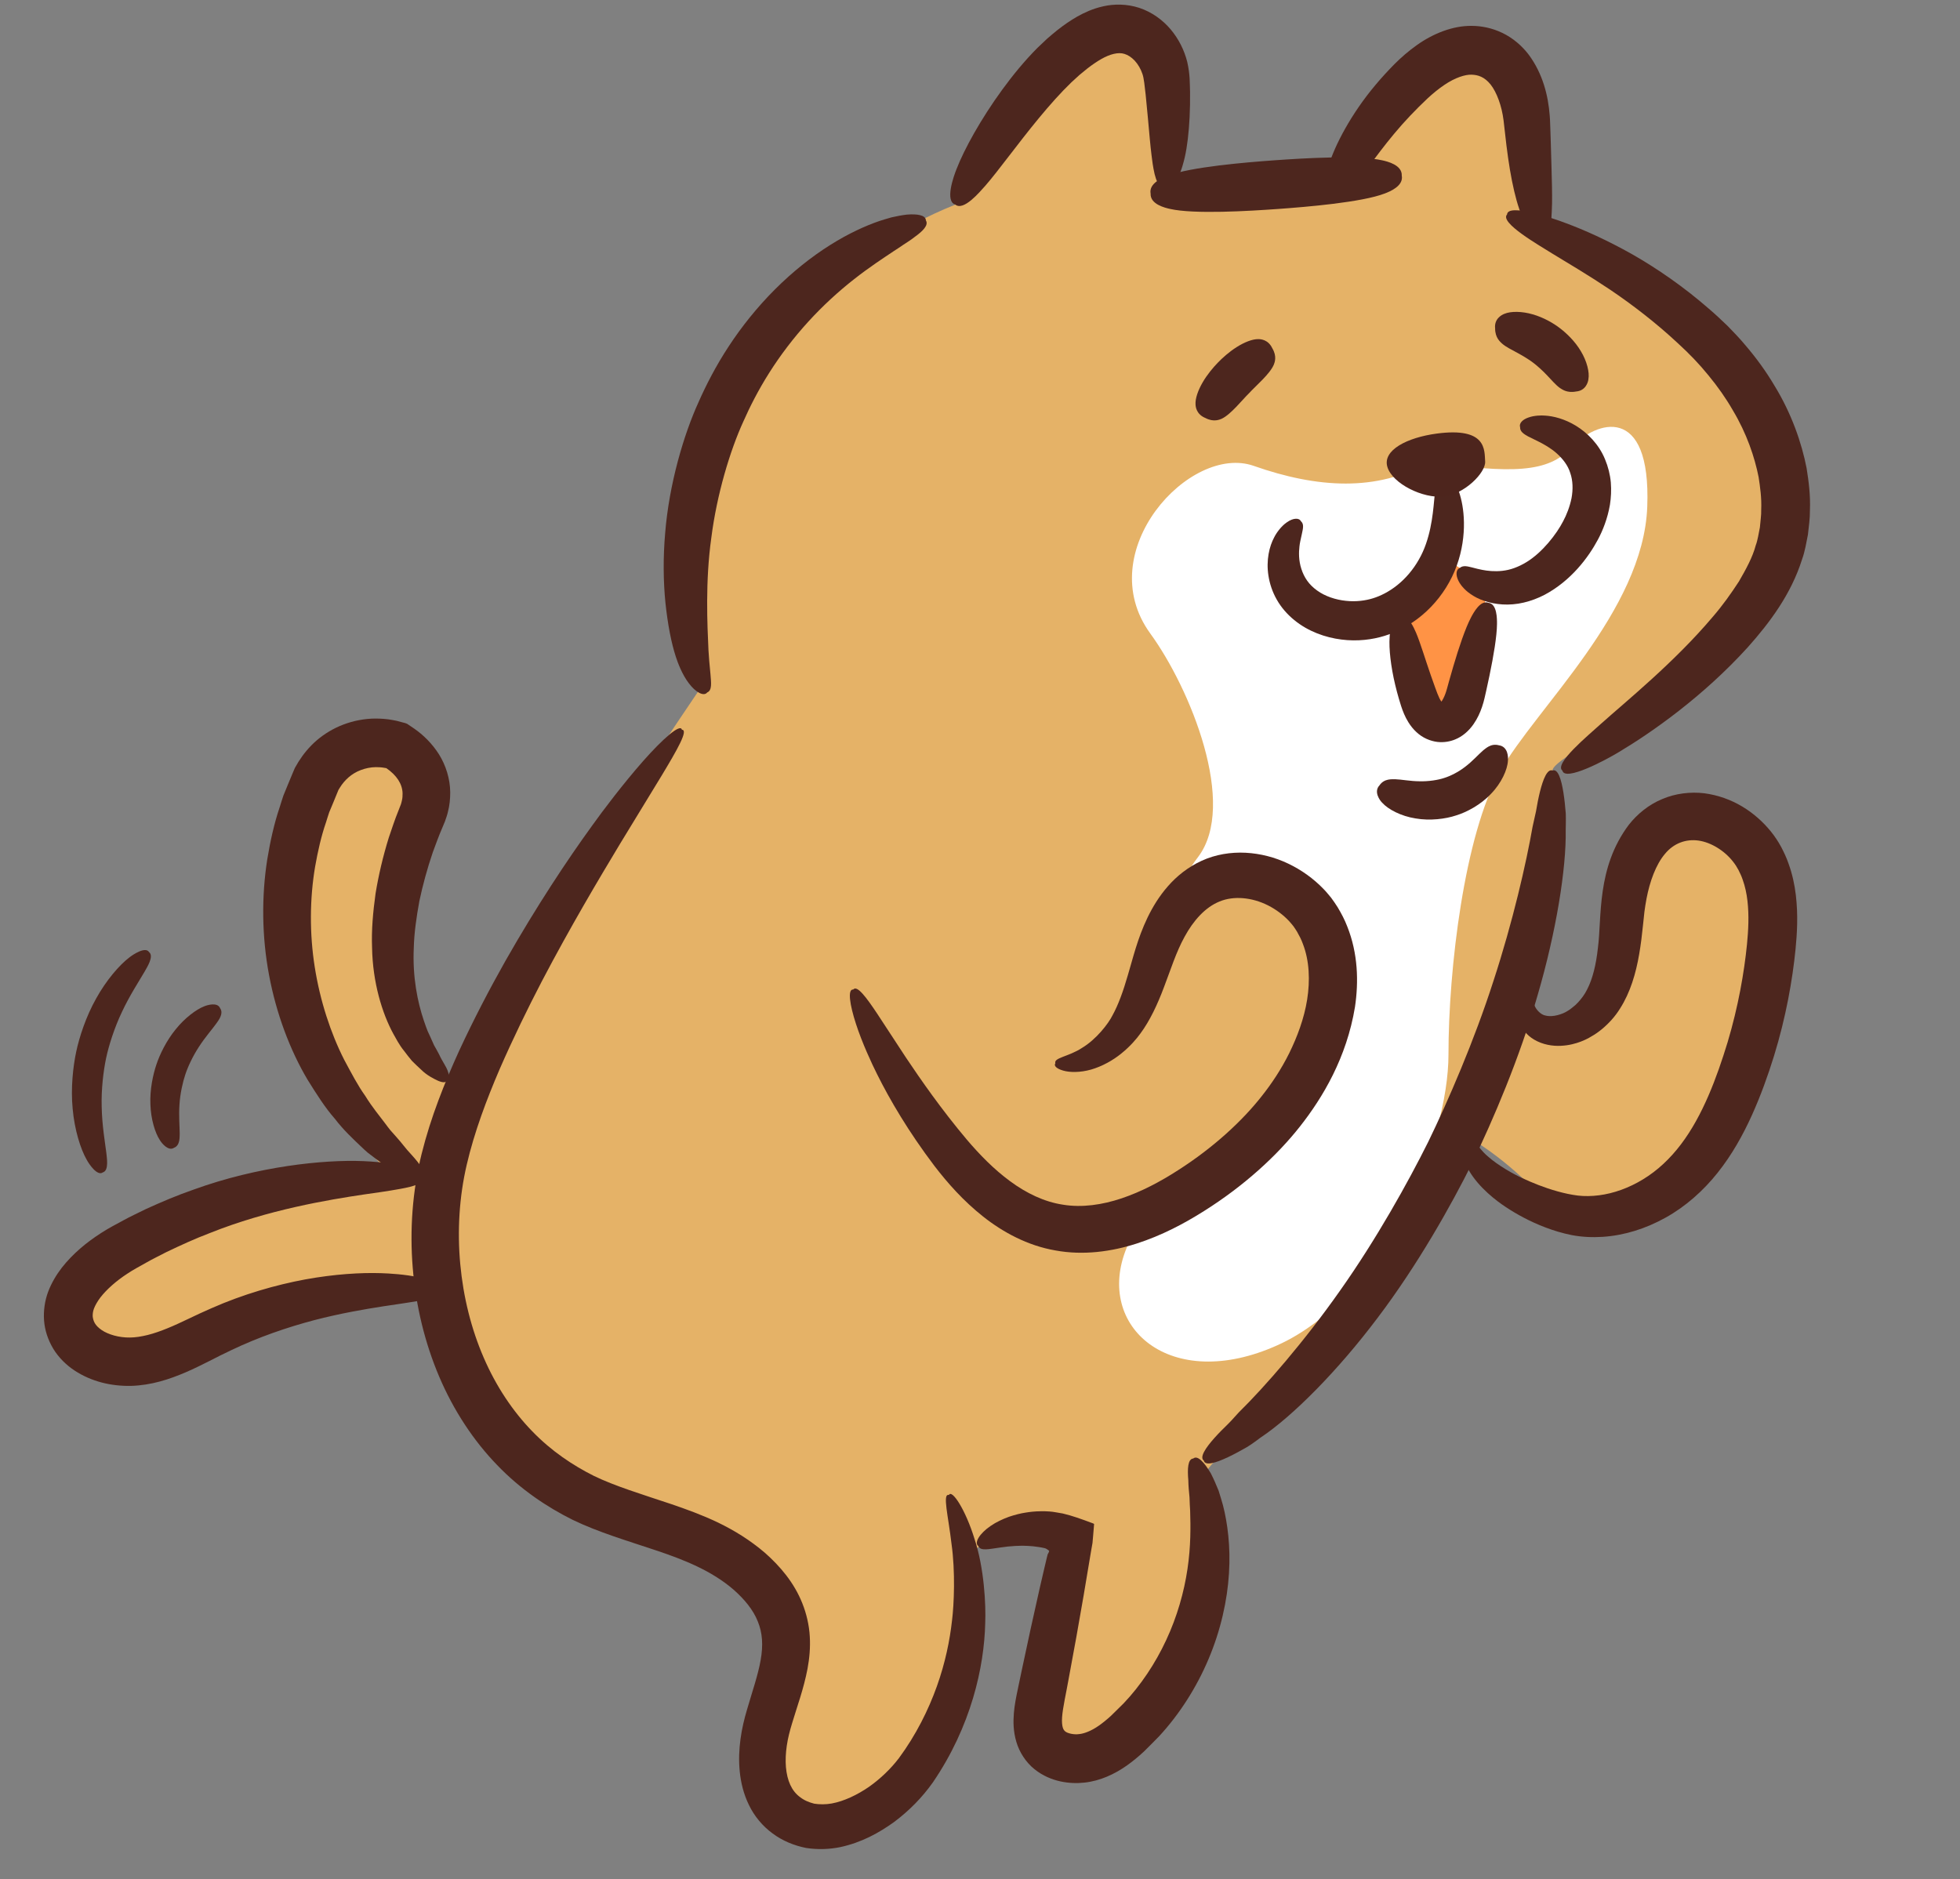 <?xml version="1.0" encoding="utf-8"?>
<!-- Generator: Adobe Illustrator 22.1.0, SVG Export Plug-In . SVG Version: 6.00 Build 0)  -->
<svg version="1.1" id="_x31__1_" xmlns="http://www.w3.org/2000/svg" xmlns:xlink="http://www.w3.org/1999/xlink" x="0px" y="0px"
	 viewBox="0 0 850 815" style="enable-background:new 0 0 850 815;" xml:space="preserve">
<rect x="0" y="0" width="850" height="815" fill="#808080" stroke="none"/>
<style type="text/css">
	.st0{fill:#E5B267;}
	.st1{fill:#FFFFFF;}
	.st2{fill:#FF9345;}
	.st3{fill:#4D261E;}
	.st4{fill:#4D251D;}
</style>
<g>
	<path class="st0" d="M306.634,294.239C265.452,251.9,317.263,127.376,414.241,88.773c14.613-39.848,49.155-75.961,70.412-77.206
		c21.255-1.244,27.898,9.963,19.927,32.375c-7.971,22.416,0,37.358,0,37.358l81.038-7.47c0,0,30.556-59.773,58.454-53.547
		c27.899,6.226,14.613,63.508,23.914,75.961c9.3,12.452,74.395,31.131,95.651,85.921c21.257,54.791,6.643,74.715-21.255,100.866
		c-27.898,26.149-69.082,46.073-69.082,51.056c0,4.98-14.614,36.112-13.284,65.998c1.329,29.886-2.659,62.261,23.913,37.356
		c26.569-24.905,17.269-59.772,33.211-75.961c15.943-16.186,54.47-21.167,51.811,22.416c-2.655,43.582-11.956,109.58-41.182,128.259
		c-29.227,18.679-47.827,18.679-62.44,3.737c-14.614-14.944-28.304-22.522-28.304-22.522s-31.48,76.067-73.99,109.689
		c-42.512,33.623-39.854,34.867-41.183,38.602c-1.329,3.737,13.284,62.263-18.599,93.395c-31.884,31.13-57.125,41.092-54.468,13.696
		c2.656-27.396,11.956-78.45,11.956-78.45s-34.54-8.716-39.853,4.982c3.984,39.847-15.943,97.128-49.156,110.827
		c-33.211,13.697-53.14-11.208-41.182-36.112c11.956-24.905,21.255-49.81-1.329-67.245c-22.585-17.433-54.469-14.943-96.98-44.828
		c-42.512-29.886-43.841-78.451-43.841-78.451s-91.665,9.963-120.892,23.66c-29.226,13.698-65.097-9.96-19.928-38.602
		c45.169-28.64,119.564-37.356,119.564-37.356s-49.154-51.056-49.154-104.602c0-53.545,23.914-83.431,43.84-82.187
		c19.927,1.246,33.211,12.453,13.284,42.339c-19.927,29.886,1.329,78.45,11.956,94.638c10.629,16.189,14.613,24.905,14.613,17.435
		c0-7.472,51.811-99.621,67.754-124.526C285.378,325.37,306.634,294.239,306.634,294.239z"/>
	<path class="st1" d="M619.548,200.439c-22.414,12.929-48.277,11.313-75.862,1.616c-27.586-9.697-70.688,37.17-44.828,72.724
		c17.375,23.887,37.931,74.341,20.69,96.966c-17.241,22.625,20.689-4.848,41.378,24.241c20.689,29.09,6.897,79.188-15.517,95.348
		c-22.414,16.161-45.831,22.874-56.897,50.098c-13.792,33.94,18.967,63.029,65.518,42.02c46.55-21.011,74.136-88.885,74.136-126.056
		c0-37.17,6.898-95.348,22.414-122.822c15.518-27.475,62.069-69.492,63.793-114.743c1.725-45.25-22.412-37.17-32.758-25.857
		C671.271,205.288,655.754,205.288,619.548,200.439z"/>
	<path class="st2" d="M608.153,262.873c0,26.951,5.391,58.956,21.564,40.426c16.173-18.528,14.377-50.532,14.377-50.532
		l-14.377-8.422L608.153,262.873z"/>
	<path class="st3" d="M381.46,95.831c-5.888,1.993-13.497,5.417-21.473,10.46c-7.987,5.013-16.314,11.618-23.913,19.237
		c-7.619,7.602-14.496,16.199-20.079,24.743c-5.611,8.54-9.905,17.002-13.028,24.089c-6.441,14.1-12.793,35.567-14.5,56.816
		c-0.927,10.6-0.817,21.076,0.121,30.335c0.989,9.298,2.505,17.203,4.496,23.327c0.813,2.521,2.715,7.696,5.648,11.518
		c2.891,3.895,6.51,5.867,7.967,3.978c2.203-0.907,1.695-4.294,1.403-8c-0.381-3.713-0.745-8.062-0.858-10.34
		c-0.499-10.954-1.42-29.764,1.226-48.669c2.399-18.984,8.183-38.004,13.872-50.443c2.761-6.26,6.496-13.691,11.289-21.238
		c4.774-7.56,10.595-15.23,16.962-22.188c6.354-6.974,13.243-13.221,19.776-18.342c6.525-5.147,12.68-9.145,17.326-12.257
		c0.98-0.628,2.447-1.572,4.069-2.702c1.651-1.048,3.472-2.249,5.098-3.522c3.301-2.374,5.933-4.982,4.684-7.002
		c-0.091-2.393-3.807-2.901-8.253-2.552c-2.184,0.258-4.54,0.704-6.656,1.197C384.556,94.848,382.703,95.436,381.46,95.831z"/>
	<path class="st3" d="M702.292,326.058c13.914-8.331,36.19-23.839,55.683-45.325c9.615-10.773,18.812-23.145,23.498-38.027
		c1.348-3.7,1.844-7.281,2.579-10.802c0.364-3.549,0.908-7.016,0.859-10.377c0.291-6.739-0.554-12.939-1.436-18.454
		c-2.115-10.935-6.549-23.796-13.988-35.895c-3.612-6.117-7.929-12.048-12.74-17.644c-2.35-2.852-4.963-5.488-7.531-8.165
		c-2.689-2.556-5.391-5.152-8.09-7.424c-10.774-9.418-22.461-17.495-33.332-23.683c-10.907-6.147-20.882-10.568-28.502-13.392
		c-6.375-2.478-25.408-8.766-25.732-3.84c-3.329,3.548,13.908,13.336,19.437,16.837c6.721,4.101,15.651,9.345,25.284,15.789
		c9.597,6.492,19.821,14.306,29.438,23.289c4.875,4.455,9.197,8.935,13.194,13.87c4.003,4.852,7.579,9.929,10.523,15.066
		c6.119,10.188,9.548,20.553,11.224,29.056c0.654,4.271,1.349,9.033,1.125,14.077c0.081,2.54-0.37,5.097-0.574,7.754
		c-0.561,2.573-0.878,5.373-1.807,7.801c-1.323,5.061-4.222,10.353-7.275,15.619c-3.381,5.2-7.09,10.43-11.342,15.346
		c-16.809,19.885-37.277,36.351-48.957,46.817c-4.842,4.448-20.071,16.95-16.258,19.895
		C678.693,339.107,696.481,329.616,702.292,326.058z"/>
	<path class="st3" d="M513.809,68.198c1.043-4.553,1.755-10.58,2.093-17.414c0.158-3.422,0.248-7.037,0.192-10.824
		c-0.157-3.848,0.069-7.426-1.226-13.133c-1.294-5.114-3.693-9.914-7.168-14.063c-3.474-4.123-8.202-7.566-13.619-9.351
		c-5.46-1.789-11.068-1.72-15.644-0.673c-4.62,1.026-8.254,2.776-11.228,4.427c-2.954,1.678-5.899,3.719-8.704,5.931
		c-1.41,1.112-2.857,2.388-4.336,3.637c-1.378,1.304-2.792,2.64-4.23,4.002c-5.521,5.547-10.677,11.824-15.315,18.186
		c-9.277,12.723-16.462,25.811-19.737,34.254c-1.426,3.512-5.143,14.145-0.62,15.549c3.605,2.971,10.563-5.42,13.008-8.124
		c5.74-6.564,14.032-18.206,23.26-29.364c4.598-5.573,9.427-11.022,14.11-15.532c1.18-1.076,2.338-2.135,3.469-3.168
		c1.151-0.945,2.274-1.867,3.361-2.758c2.293-1.779,4.352-3.16,6.144-4.181c3.658-2.095,7.366-3.096,10.03-2.21
		c1.414,0.425,2.981,1.362,4.436,2.914c1.438,1.557,2.66,3.646,3.37,5.814c0.612,1.617,1.016,5.59,1.386,8.953
		c0.335,3.485,0.66,6.86,0.967,10.049c0.574,6.406,1.059,12.044,1.584,16.236c0.203,1.739,0.642,5.236,1.322,8.12
		c0.736,2.868,1.606,5.265,3.881,5.775c1.962,1.369,4.561-0.956,6.189-4.177C512.475,73.893,513.356,70.106,513.809,68.198z"/>
	<path class="st3" d="M599.455,69.536c-10.401-2.347-34.078-0.924-46.766-0.01c-12.684,0.91-36.323,2.884-46.282,6.695
		c-2.081,0.794-8.28,3.207-7.419,7.771c-0.2,4.64,6.279,6.143,8.454,6.632c10.401,2.349,34.081,0.925,46.766,0.013
		c12.685-0.91,36.323-2.886,46.282-6.696c2.081-0.796,8.28-3.209,7.422-7.772C608.109,71.529,601.63,70.027,599.455,69.536z"/>
	<path class="st3" d="M673.082,88.225c0.073-4.287-0.075-9.951-0.258-16.428c-0.095-3.255-0.195-6.704-0.299-10.264
		c-0.059-1.8-0.118-3.625-0.178-5.47l-0.104-2.81l-0.059-1.42l-0.111-1.659c-0.668-8.793-3.017-18.111-8.967-26.268
		c-2.996-4.02-7.122-7.52-11.624-9.651c-4.482-2.154-9.1-3.017-13.177-3.034c-8.299-0.132-16.97,3.421-23.874,8.358
		c-3.505,2.475-6.747,5.289-9.743,8.287c-2.816,2.871-5.581,5.862-8.161,8.959C586.1,49.174,578.784,63.081,576.142,72.02
		c-0.589,1.855-1.641,5.599-1.819,8.983c-0.194,3.387,0.448,6.351,2.76,6.739c3.958,2.374,9.735-6.555,11.98-9.271
		c5.03-6.787,12.792-18.094,22.537-28.319c2.415-2.567,4.95-5.058,7.494-7.466c2.409-2.234,4.862-4.221,7.248-5.831
		c4.806-3.268,9.129-4.552,11.823-4.465c2.836,0.082,5.592,0.953,8.256,4.242c2.681,3.382,4.862,9.346,5.63,15.525
		c0.423,3.681,0.843,7.331,1.247,10.868c0.451,3.653,0.954,7.206,1.516,10.558c1.13,6.709,2.512,12.616,4.015,16.976
		c1.085,3.687,5.63,14.415,9.914,12.208C673.328,102.36,672.86,91.834,673.082,88.225z"/>
	<path class="st3" d="M412.857,702.947c-0.948,8.441-2.887,18.193-6.561,28.46c-3.658,10.22-9.037,21.102-16.46,31.15
		c-3.477,4.567-7.947,8.885-12.97,12.444c-5.045,3.459-10.728,6.215-16.173,7.224c-2.714,0.479-5.267,0.441-7.598,0.082
		c-2.24-0.587-4.298-1.401-6.154-2.855c-3.625-2.675-5.583-7.1-6.107-13.018c-0.245-2.917-0.093-6.081,0.379-9.289
		c0.479-3.278,1.26-6.297,2.356-9.904c2.106-7.071,4.959-14.681,6.633-23.46c0.811-4.392,1.276-9.116,0.98-13.998
		c-0.27-4.88-1.426-9.86-3.226-14.364c-3.622-9.132-9.756-16.17-16.117-21.823c-6.48-5.573-13.432-9.839-20.471-13.234
		c-7.059-3.365-13.839-5.794-20.323-8.009c-12.935-4.323-24.372-7.788-33.519-12.225c-9.014-4.519-18.393-10.717-26.731-19.365
		c-8.357-8.585-15.644-19.456-21.011-31.875c-10.766-24.786-13.943-55.646-7.356-83.794c3.277-14.071,8.572-28.138,14.302-41.485
		c5.836-13.35,12.071-26.117,18.272-38.033c12.478-23.811,24.659-44.244,33.868-59.547c3.891-6.379,11.627-19.065,18.169-29.792
		c6.47-10.774,11.67-19.694,8.681-19.728c-0.579-2.893-8.433,4.079-16.894,13.681c-8.449,9.593-17.595,21.659-21.991,27.854
		c-10.674,14.725-24.102,34.886-37.732,58.882c-6.779,12.021-13.579,25.018-19.994,38.851
		c-6.314,13.895-12.255,28.621-16.275,44.741c-7.98,32.299-4.806,67.41,7.676,96.676c6.235,14.635,14.911,27.756,25.094,38.258
		c10.142,10.573,21.753,18.299,32.803,23.777c11.101,5.347,23.579,9.035,35.873,13.145c12.331,4.109,24.327,8.886,33.816,17.082
		c4.609,4.054,8.54,8.725,10.53,13.785c2.06,4.996,2.393,10.346,1.241,16.841c-1.131,6.452-3.608,13.532-5.893,21.392
		c-2.399,7.999-4.12,17.276-3.176,26.817c0.476,4.797,1.653,9.803,3.994,14.587c2.293,4.785,5.937,9.208,10.27,12.345
		c4.259,3.202,9.39,5.279,14.53,6.292c5.156,0.795,10.188,0.572,14.803-0.364c9.199-1.977,16.815-6.17,23.442-10.959
		c6.545-4.923,12.118-10.618,16.674-17.044c16.69-24.386,22.329-50.264,22.752-69.192c0.332-7.928-0.448-23.892-4.646-36.496
		c-3.898-12.692-9.794-21.669-11.103-19.037c-2.906-0.793-0.26,9.113,1.13,21.167C414.348,681.651,413.746,695.913,412.857,702.947z
		"/>
	<path class="st3" d="M546.654,623.54c14.021-9.314,33.666-29.169,50.819-52.005c17.264-22.799,31.775-48.58,40.933-66.985
		c8.984-18.49,20.616-45.641,28.461-73.049c7.989-27.336,12.423-54.721,12.141-71.449c0.019-1.738,0.118-4.323,0.027-7.215
		c-0.231-2.911-0.554-6.112-1.014-9.026c-0.922-5.838-2.385-10.482-4.726-9.625c-2.274-0.819-4.1,3.753-5.466,9.235
		c-0.681,2.745-1.247,5.732-1.696,8.436c-0.6,2.702-1.136,5.123-1.495,6.743c-2.707,15.521-8.527,41.13-17.005,66.997
		c-8.346,25.925-19.613,51.876-28.213,69.594c-8.78,17.633-22.533,42.334-38.208,64.497c-15.583,22.201-32.771,41.923-43.966,52.896
		c-1.144,1.175-2.727,3.114-4.669,5.041c-1.967,1.889-4.102,4.034-5.978,6.141c-3.739,4.209-6.489,8.301-4.547,9.727
		c0.598,2.425,5.251,1.02,10.608-1.526c2.671-1.269,5.506-2.816,8.05-4.279C543.223,626.191,545.221,624.542,546.654,623.54z"/>
	<path class="st3" d="M445.657,670.498c1.506,0.078,3.123,0.208,4.808,0.495c0.847,0.107,1.704,0.297,2.579,0.486
		c0.538,0.129,0.568,0.25,0.849,0.369c0.431,0.259,0.792,0.508,1.065,0.789c0.12,0.352-0.363,0.962-0.476,1.31
		c0.012-0.649-0.871,3.236-1.48,5.796c-0.645,2.777-1.303,5.617-1.973,8.501c-1.29,5.783-2.62,11.747-3.963,17.767
		c-1.294,6.029-2.6,12.112-3.888,18.117c-0.63,3.005-1.257,5.989-1.874,8.94c-0.611,2.945-1.322,6.329-1.621,10.029
		c-0.303,3.68-0.256,7.901,1.075,12.388c1.307,4.503,4.148,8.885,7.865,11.871c3.678,2.945,7.644,4.496,11.3,5.303
		c3.677,0.774,7.146,0.875,10.396,0.508c6.755-0.729,12.961-3.618,18.327-7.381c2.66-1.876,5.119-3.941,7.4-6.05
		c2.224-2.146,4.402-4.415,6.659-6.702c8.729-9.426,16.242-21.151,21.441-33.538c5.241-12.376,8.122-25.387,8.826-37.074
		c0.758-11.705-0.673-22.007-2.572-29.433c-0.439-1.551-1.097-3.862-1.907-6.388c-0.995-2.49-2.171-5.191-3.391-7.573
		c-2.78-4.689-5.734-8-7.611-6.431c-2.39,0.176-2.572,4.55-2.154,9.367c0.046,2.47,0.266,5.073,0.517,7.401
		c0.065,2.371,0.191,4.461,0.279,5.855c0.216,6.69,0.326,15.526-1.165,25.371c-1.443,9.826-4.464,20.598-9.224,30.771
		c-4.728,10.179-11.141,19.741-18.419,27.395c-1.874,1.849-3.716,3.664-5.514,5.435c-1.843,1.68-3.598,3.105-5.265,4.27
		c-3.268,2.3-6.41,3.475-8.555,3.666c-2.347,0.35-5.193-0.379-6.067-1.193c-0.391-0.353-0.714-0.7-0.999-1.572
		c-0.29-0.892-0.488-2.512-0.319-4.647c0.288-4.091,1.805-10.614,2.842-16.552c1.111-6.042,2.234-12.159,3.349-18.225
		c1.066-6.074,2.122-12.093,3.143-17.928c1.116-6.651,2.195-13.089,3.213-19.168c0.213-1.224,0.424-2.436,0.636-3.64
		c0.097-1.128,0.195-2.245,0.292-3.353c0.09-1.095,0.181-2.18,0.268-3.257l0.13-1.593c-0.348-0.306-1.018-0.425-1.508-0.644
		c-4.263-1.59-8.103-2.977-12.099-3.912c-1.982-0.294-4.106-0.792-5.762-0.867c-1.304-0.081-2.566-0.141-3.789-0.095
		c-2.441,0.014-4.708,0.264-6.766,0.615c-1.721,0.261-4.27,0.855-6.993,1.776c-2.708,0.987-5.584,2.316-7.953,3.97
		c-4.833,3.277-7.293,7.391-5.309,8.737c0.811,2.303,4.821,1.247,9.285,0.653C438.068,670.516,443.134,670.3,445.657,670.498z"/>
	<path class="st3" d="M494.604,448.208c4.064-5.502,7.366-12.539,10.153-19.973c2.851-7.421,5.267-15.266,9.005-22.004
		c3.722-6.842,8.857-12.72,15.137-15.233c6.033-2.513,13.966-1.854,20.993,1.688c3.485,1.765,6.699,4.17,9.275,6.959
		c0.672,0.679,1.186,1.453,1.808,2.153c0.498,0.783,1.035,1.469,1.518,2.309c0.962,1.698,1.881,3.423,2.536,5.289
		c2.851,7.347,3.148,15.932,1.851,24.146c-1.305,8.215-4.292,16.159-7.767,23.238c-3.512,7.08-7.698,13.318-11.923,18.637
		c-8.381,10.684-20.848,22.267-36.285,32.133c-7.654,4.939-15.885,9.312-24.408,12.181c-8.509,2.865-17.274,4.117-25.428,2.789
		c-8.201-1.203-16.012-5.036-23.016-10.192c-7.02-5.158-13.234-11.536-18.76-18.032c-11.118-13.206-19.989-26.009-26.429-35.629
		c-2.671-4.082-7.983-12.19-12.492-19.074c-4.579-6.871-8.676-12.448-10.332-10.416c-2.597-0.246-1.495,6.704,1.145,14.843
		c2.619,8.134,6.884,17.329,9.173,21.87c5.432,10.936,13.581,24.892,24.858,39.78c5.731,7.46,12.529,15.174,21.135,21.984
		c8.529,6.762,19.259,12.62,31.36,14.703c12.093,2.232,24.402,0.499,35.196-2.979c10.868-3.5,20.57-8.625,29.26-14.125
		c17.392-10.927,31.721-24.097,41.614-36.696c9.88-12.532,20.223-29.861,23.836-51.819c1.619-10.883,1.332-23.152-3.337-34.863
		c-1.105-2.924-2.596-5.733-4.224-8.447c-0.822-1.362-1.842-2.728-2.788-4.06c-1.058-1.237-2.058-2.55-3.199-3.692
		c-4.48-4.676-9.724-8.389-15.432-11.11c-5.703-2.723-11.963-4.355-18.409-4.701c-6.424-0.333-13.132,0.729-19.085,3.476
		c-5.868,2.676-10.841,6.671-14.632,11.03c-3.837,4.363-6.641,9.039-8.86,13.613c-4.456,9.293-6.386,17.895-8.533,24.973
		c-2.051,7.132-4.182,12.944-6.639,17.399c-1.794,3.653-7.09,10.474-13.199,14.13c-5.896,3.89-12.388,4.225-11.602,6.713
		c-0.77,1.04,0.467,2.305,3.38,3.149c2.883,0.848,7.444,0.892,12.157-0.454c4.681-1.359,9.42-3.953,13.112-6.993
		C490.071,453.9,492.899,450.584,494.604,448.208z"/>
	<path class="st3" d="M685.508,451.791c1.568-0.592,3.231-1.376,4.684-2.295c1.542-0.85,3.034-1.908,4.508-3.119
		c2.902-2.415,5.721-5.436,7.868-8.941c4.468-6.991,6.882-15.281,8.298-23.554c0.725-4.156,1.228-8.362,1.652-12.539
		c0.209-1.965,0.42-3.952,0.633-5.96c0.254-1.888,0.546-3.773,0.905-5.64c1.423-7.413,4.029-14.714,7.978-19.372
		c3.794-4.633,9.062-6.532,14.499-5.796c5.534,0.756,11.411,4.465,15.042,9.15c0.935,1.174,1.673,2.336,2.354,3.615
		c0.693,1.373,1.349,2.757,1.836,4.232c1.047,2.904,1.701,6,2.061,9.164c0.737,6.326,0.389,12.814-0.203,18.83
		c-1.21,12.179-3.772,26.97-8.387,42.418c-4.701,15.431-10.804,31.886-20.228,44.327c-4.75,6.264-10.214,11.402-16.414,15.167
		c-6.172,3.789-12.848,6.161-19.158,6.96c-3.156,0.401-6.232,0.453-9.136,0.121c-2.928-0.362-5.962-1.017-8.857-1.832
		c-5.81-1.611-10.994-3.754-15.265-5.74c-3.602-1.621-10.493-5.447-15.029-9.496c-2.351-2.012-3.722-4.014-5.01-5.599
		c-0.908-1.554-1.995-2.842-3.11-2.397c-1.156-0.624-2.154,0.501-2.771,3.416c-0.278,2.763,0.542,7.084,2.777,10.757
		c4.341,7.511,12.058,13.287,15.934,15.831c4.688,3.108,10.371,6.266,17.23,8.875c3.431,1.306,7.177,2.486,11.435,3.332
		c4.291,0.82,8.84,1.056,13.447,0.755c9.231-0.609,18.624-3.512,27.205-8.315c8.626-4.756,16.424-11.696,22.586-19.461
		c6.234-7.804,11.029-16.452,14.914-25.047c3.875-8.625,6.914-17.136,9.536-25.575c5.195-16.853,8.036-33.016,9.365-46.411
		c0.648-6.758,1.162-14.596,0.12-23.439c-0.523-4.407-1.492-9.072-3.206-13.764c-0.814-2.352-1.894-4.686-3.096-6.983
		c-1.271-2.365-2.813-4.724-4.528-6.831c-6.862-8.428-16.684-14.924-28.808-16.561c-5.981-0.737-12.649,0.054-18.295,2.503
		c-5.803,2.373-10.847,6.514-14.45,11.097c-14.168,18.825-11.658,40.17-13.466,53.582c-0.774,7.135-2.268,13.269-4.615,17.811
		c-1.119,2.331-2.547,4.137-4.019,5.744c-0.747,0.79-1.515,1.523-2.356,2.133c-0.814,0.712-1.538,1.182-2.324,1.645
		c-1.956,1.242-6.17,2.705-9.271,1.91c-2.149-0.282-4.329-2.696-4.949-4.557c-0.853-1.835-0.292-3.934-1.739-4.452
		c-0.317-0.724-0.962-0.955-2.074-0.479c-1.038,0.488-2.475,1.896-3.183,4.204c-1.564,4.544,0.462,11.89,6.839,15.665
		c3.789,2.264,8.086,2.897,11.639,2.719C680.492,453.44,683.447,452.572,685.508,451.791z"/>
	<path class="st3" d="M167.225,487.512c-2.622-3.509-5.882-7.369-8.811-12.165c-3.267-4.538-6.09-10.019-9.163-15.723
		c-5.882-11.595-10.445-25.555-12.745-40.122c-2.319-14.571-2.185-29.744,0.125-43.474c1.205-6.846,2.688-13.404,4.741-19.335
		c0.484-1.488,0.91-2.986,1.405-4.399c0.567-1.359,1.125-2.693,1.671-4.001c0.538-1.309,1.062-2.593,1.577-3.844
		c0.254-0.618,0.504-1.23,0.753-1.833l0.668-1.078c1.949-3.146,4.97-6.022,9.012-7.534c2.011-0.768,4.276-1.258,6.623-1.272
		c1.167,0.016,2.361,0.056,3.511,0.282l0.9,0.148l0.043,0.008l0.016,0.007c4.48,3.093,6.918,6.841,7.034,10.879
		c0.003,1.04-0.018,2.12-0.317,3.265c-0.13,0.656-0.206,0.808-0.404,1.527l-1.1,2.818c-1.506,3.668-2.832,7.738-4.177,11.695
		c-2.477,8.015-4.401,16.139-5.714,24.151c-1.119,8.061-1.823,15.956-1.519,23.51c0.264,15.089,4.357,28.454,9.21,37.368
		c1.076,1.845,2.45,4.707,4.71,7.464c1.077,1.405,2.17,2.892,3.377,4.283c1.316,1.316,2.654,2.6,3.954,3.781
		c2.478,2.479,5.438,3.954,7.432,4.876c2.07,0.862,3.483,0.873,3.902-0.331c1.1-0.532,0.985-2.035,0.213-3.991
		c-0.705-2.021-2.403-4.219-3.669-7.031c-0.701-1.352-1.454-2.718-2.227-4.048c-0.633-1.41-1.263-2.816-1.862-4.154
		c-1.34-2.563-2.018-5.115-2.637-6.718c-2.629-7.82-4.923-18.691-4.307-31.502c0.156-6.376,1.143-13.18,2.411-20.155
		c1.467-6.971,3.419-14.104,5.827-21.185c1.32-3.513,2.532-6.996,4.133-10.662l1.129-2.717c0.417-1.167,1.026-2.892,1.303-4.18
		c0.717-2.699,1.006-5.607,0.993-8.508c-0.05-5.845-1.916-11.707-4.871-16.424c-2.979-4.712-6.807-8.433-10.774-11.189l-2.319-1.563
		c-0.73-0.635-1.625-0.839-2.512-1.056l-2.63-0.711l-1.886-0.369c-2.472-0.471-4.94-0.625-7.372-0.641
		c-4.865,0.013-9.596,0.956-13.936,2.595c-4.344,1.642-8.271,4.031-11.566,6.839c-3.307,2.852-5.84,6.003-7.953,9.337
		c-0.511,0.88-1.031,1.77-1.556,2.67c-0.32,0.755-0.645,1.517-0.974,2.29c-0.638,1.536-1.292,3.108-1.959,4.716
		c-0.661,1.609-1.334,3.253-2.022,4.928c-0.59,1.683-1.089,3.404-1.648,5.152c-2.352,6.946-4.053,14.584-5.361,22.551
		c-2.52,15.967-2.377,33.505,0.776,50.197c3.121,16.686,9.067,32.503,16.643,45.282c3.916,6.301,7.644,12.201,11.836,16.966
		c3.851,5.023,8.043,8.91,11.567,12.251c0.752,0.682,1.626,1.596,2.736,2.505c1.144,0.868,2.422,1.842,3.768,2.867
		c2.765,1.949,5.588,4.33,8.681,5.827c6.07,3.166,11.255,5.019,11.778,2.526c2.044-1.339-1.147-5.83-5.364-10.454
		c-2.184-2.239-4.172-5.087-6.237-7.331c-1.009-1.141-1.968-2.225-2.826-3.194C168.427,489.191,167.788,488.231,167.225,487.512z"/>
	<path class="st3" d="M165.142,552.208c-8.552-0.275-20.003,0.386-32.814,2.724c-12.788,2.383-26.932,6.436-40.61,12.481
		c-6.931,2.978-13.219,6.33-19.121,8.714c-2.948,1.202-5.8,2.215-8.537,2.894c-2.757,0.686-5.395,1.091-7.655,1.103
		c-4.759,0.09-9.511-1.304-12.325-3.25c-2.894-1.99-3.607-3.813-3.872-5.855c-0.025-0.966,0.021-2.037,0.538-3.45
		c0.549-1.409,1.473-3.07,2.789-4.815c2.706-3.49,6.858-7.185,11.732-10.35c2.319-1.566,5.215-3.107,8.121-4.742
		c2.86-1.656,5.9-3.069,8.877-4.648c6.084-2.904,12.303-5.764,18.651-8.169c25.277-10.131,51.467-14.472,67.282-16.814
		c3.313-0.469,9.92-1.358,15.582-2.411c5.647-1.021,10.391-2.427,9.68-4.779c0.994-2.251-3.645-4.137-9.531-5.418
		c-5.878-1.245-12.947-1.651-16.503-1.813c-16.954-0.7-45.622,2.231-73.508,12.371c-6.996,2.405-13.873,5.345-20.592,8.399
		c-3.299,1.657-6.651,3.16-9.824,4.924c-1.596,0.863-3.183,1.721-4.759,2.573c-1.564,0.871-3.316,1.88-4.886,2.914
		c-6.417,4.116-12.253,8.962-17.053,15.054c-2.368,3.092-4.446,6.541-5.915,10.407c-1.459,3.889-2.083,8.283-1.785,12.419
		c0.297,4.174,1.629,8.343,3.976,12.292c2.362,3.891,5.686,7.125,9.321,9.521c7.349,4.779,15.711,6.762,24.375,6.62
		c8.919-0.263,16.696-2.864,23.859-5.937c7.133-3.083,13.399-6.654,19.421-9.446c12.1-5.823,24.701-10.082,36.18-13.121
		c11.499-2.991,21.886-4.746,29.753-5.978c3.289-0.51,9.858-1.422,15.502-2.381c5.63-1.047,10.383-2.268,9.716-4.665
		c1.034-2.202-3.578-4.273-9.484-5.53C175.833,552.701,168.718,552.324,165.142,552.208z"/>
	<path class="st3" d="M621.95,217.102c-0.591,6.448-1.634,16.991-6.629,25.601c-2.434,4.327-5.758,8.225-9.347,11.077
		c-3.577,2.883-7.371,4.741-10.574,5.724c-3.113,0.967-7.277,1.587-11.704,1.095c-4.402-0.44-9.011-1.949-12.483-4.463
		c-1.766-1.268-3.204-2.681-4.304-4.237c-1.128-1.58-1.975-3.366-2.548-5.16c-1.178-3.609-1.134-7.157-0.818-9.767
		c0.094-1.124,0.554-3.269,1.044-5.389c0.429-2.118,1.074-4.244-0.405-5.497c-0.831-1.639-3.484-1.385-6.047,0.415
		c-2.58,1.727-4.721,4.85-5.532,6.514c-2.11,3.896-3.595,9.962-2.504,16.744c0.529,3.377,1.675,6.919,3.58,10.28
		c1.913,3.4,4.594,6.46,7.59,8.897c6.071,4.974,13.521,7.586,20.451,8.454c6.972,0.909,13.545,0.013,18.749-1.606
		c5.13-1.571,11.013-4.532,16.268-8.97c5.279-4.399,9.861-10.223,12.963-16.633c3.159-6.457,4.66-13.244,5.055-19.226
		c0.406-5.995-0.262-11.163-1.219-14.88c-0.382-1.561-1.297-4.622-2.68-6.996c-1.375-2.388-3.176-4.051-4.88-3.258
		c-1.903,0.091-2.701,2.303-3.199,4.748C622.293,213.021,622.105,215.746,621.95,217.102z"/>
	<path class="st3" d="M667.355,191.59c2.24,1.147,5.106,2.704,7.721,5.018c2.609,2.324,4.89,5.212,5.908,8.547
		c1.165,3.357,1.235,7.163,0.548,10.897c-0.757,3.727-2.143,7.266-3.647,10.048c-2.826,5.504-8.972,13.509-15.944,17.736
		c-1.739,1.065-3.518,1.921-5.295,2.557c-1.717,0.624-3.396,0.998-5.107,1.191c-3.402,0.381-6.491,0.028-8.733-0.417
		c-0.984-0.142-2.789-0.633-4.6-1.096c-1.786-0.42-3.727-0.991-5.135,0.27c-1.729,0.701-1.833,3.125-0.533,5.673
		c1.251,2.529,3.803,4.727,5.151,5.599c3.177,2.293,8.098,4.202,13.921,4.549c2.888,0.179,6.091-0.063,9.224-0.811
		c3.077-0.718,6.13-1.873,8.983-3.35c11.511-6.13,18.984-16.157,23.157-23.959c2.08-3.896,4.157-9.025,5.213-15.1
		c0.471-3.055,0.661-6.338,0.381-9.712c-0.301-3.377-1.167-6.817-2.503-10.01c-2.672-6.577-7.732-11.562-12.585-14.523
		c-4.923-3.026-9.844-4.238-13.517-4.443c-1.526-0.134-4.63-0.073-7.099,0.826c-2.497,0.848-4.189,2.477-3.635,4.244
		c-0.072,1.912,1.692,2.973,3.466,3.969C664.456,190.161,666.381,191.11,667.355,191.59z"/>
	<path class="st3" d="M529.833,181.619c4.012-1.91,8.774-8.084,11.884-11.108c2.904-3.205,8.972-8.234,10.717-12.369
		c0.323-0.881,1.461-3.535-0.667-7.081c-1.762-3.741-4.947-3.968-6.035-3.97c-2.572-0.062-6.105,1.354-9.39,3.437
		c-3.296,2.069-6.3,4.791-8.249,6.82c-1.954,2.025-4.589,5.12-6.542,8.516c-1.971,3.38-3.259,6.997-3.076,9.585
		c0.044,1.093,0.43,4.285,4.258,5.842C526.392,183.226,528.967,181.972,529.833,181.619z"/>
	<path class="st3" d="M688.844,164.512c0.575-3.062-0.679-7.893-3.239-12.142c-2.513-4.295-6.241-7.848-9.034-9.969
		c-2.768-2.168-7.185-4.734-11.871-6.056c-4.669-1.368-9.485-1.41-12.266-0.24c-1.217,0.451-4.487,2.203-4.042,6.32
		c-0.027,4.142,2.323,5.91,2.977,6.562c1.707,1.527,4.336,2.755,6.927,4.187c2.593,1.412,5.15,3.005,6.802,4.301
		c1.66,1.279,3.885,3.255,5.837,5.336c1.976,2.069,3.753,4.187,5.542,5.461c0.795,0.453,2.938,2.325,7.014,1.532
		C687.615,169.482,688.706,165.828,688.844,164.512z"/>
	<path class="st3" d="M602.644,276.34c-0.362,4.921,0.496,12.686,2.43,20.759c0.488,2.016,1.017,4.058,1.616,6.073l0.92,3.01
		c0.351,1.096,0.787,2.302,1.298,3.482c0.506,1.189,1.131,2.411,1.893,3.637c0.936,1.504,2.164,3.057,3.49,4.253
		c2.657,2.497,5.948,3.867,9.117,4.252c2.885,0.3,5.505-0.188,7.714-1.118c2.883-1.16,5.706-3.44,7.886-6.562
		c1.731-2.496,2.835-4.942,3.71-7.506c0.439-1.251,0.804-2.633,1.09-3.833c0.239-1.056,0.483-2.126,0.726-3.201
		c0.465-2.156,0.937-4.342,1.405-6.508c1.8-8.68,3.222-17.128,3.267-22.416c0.02-2.21,0.044-8.801-3.69-9.187
		c-3.475-1.422-6.564,4.399-7.592,6.355c-2.457,4.683-5.192,12.802-7.702,21.304c-0.613,2.131-1.227,4.279-1.835,6.401
		c-0.292,1.063-0.583,2.121-0.871,3.164c-0.254,0.894-0.46,1.577-0.739,2.301c-0.505,1.4-1.176,2.634-1.633,3.246l-0.006-0.007
		v0.009l-0.029,0.029l-0.072-0.047c-0.262-0.386-0.556-0.872-0.842-1.475c-0.293-0.606-0.57-1.245-0.87-2.03l-0.99-2.671
		c-0.637-1.798-1.277-3.6-1.908-5.377c-2.466-7.13-4.492-13.95-6.3-18.197c-0.884-1.935-3.215-7.907-6.833-7.009
		C603.513,267.317,602.751,274.046,602.644,276.34z"/>
	<path class="st3" d="M643.209,325.46c-2.028,1.739-4.538,4.624-7.666,7.004c-3.077,2.436-6.681,4.183-9.284,4.979
		c-2.585,0.862-6.607,1.52-10.64,1.42c-4.049-0.023-7.924-0.818-10.663-0.893c-1.137,0.072-4.629-0.418-6.698,2.644
		c-2.607,2.742,0.056,6.518,1.227,7.621c2.507,2.792,8.076,5.756,14.379,6.739c6.281,1.112,13.073,0.221,17.579-1.288
		c4.543-1.378,10.705-4.609,15.143-9.363c4.539-4.649,7.187-10.561,7.358-14.385c0.079-0.782,0.085-2.4-0.438-3.815
		c-0.565-1.449-1.628-2.622-3.482-2.872C646.464,322.277,644.138,324.834,643.209,325.46z"/>
	<path class="st4" d="M623.07,188.057c21.843-2.909,20.658,7.27,21,12.081c0.344,4.812-8.914,14.207-17.946,15.204
		c-9.032,0.996-22.281-5.574-24.456-12.827C599.496,195.262,610.229,189.768,623.07,188.057z"/>
	<path class="st3" d="M88.537,436.483c-3.437,1.336-8.409,5.042-12.37,9.998c-4.021,4.91-6.911,10.909-8.346,15.26
		c-1.463,4.337-2.876,10.866-2.593,17.257c0.194,6.385,2.021,12.398,4.099,15.497c0.802,1.368,3.702,4.937,6.13,3.333
		c2.744-0.999,2.398-4.871,2.475-6.128c-0.015-3.054-0.447-7.743-0.1-12.592c0.287-4.851,1.438-9.773,2.549-13.113
		c1.109-3.343,3.239-7.948,5.938-12.04c2.657-4.128,5.832-7.682,7.618-10.212c0.696-1.055,3.21-4.077,1.516-6.449
		C94.354,434.594,89.985,435.868,88.537,436.483z"/>
	<path class="st3" d="M55.981,415.363c-4.147,3.156-9.891,9.769-14.248,17.659c-4.44,7.846-7.344,16.817-8.693,23.19
		c-1.347,6.368-2.415,15.748-1.522,24.746c0.792,9.001,3.415,17.401,6.022,21.94c1.014,1.965,4.646,7.329,7.025,5.62
		c2.834-0.802,1.701-6.585,1.548-8.514c-0.59-4.637-1.858-12.049-2.011-19.804c-0.239-7.751,0.76-15.735,1.905-21.212
		c1.168-5.475,3.565-13.165,6.925-20.179c3.29-7.049,7.44-13.353,9.795-17.416c0.922-1.705,4.21-6.623,1.908-8.45
		C63.093,410.444,57.693,413.978,55.981,415.363z"/>
</g>
</svg>
